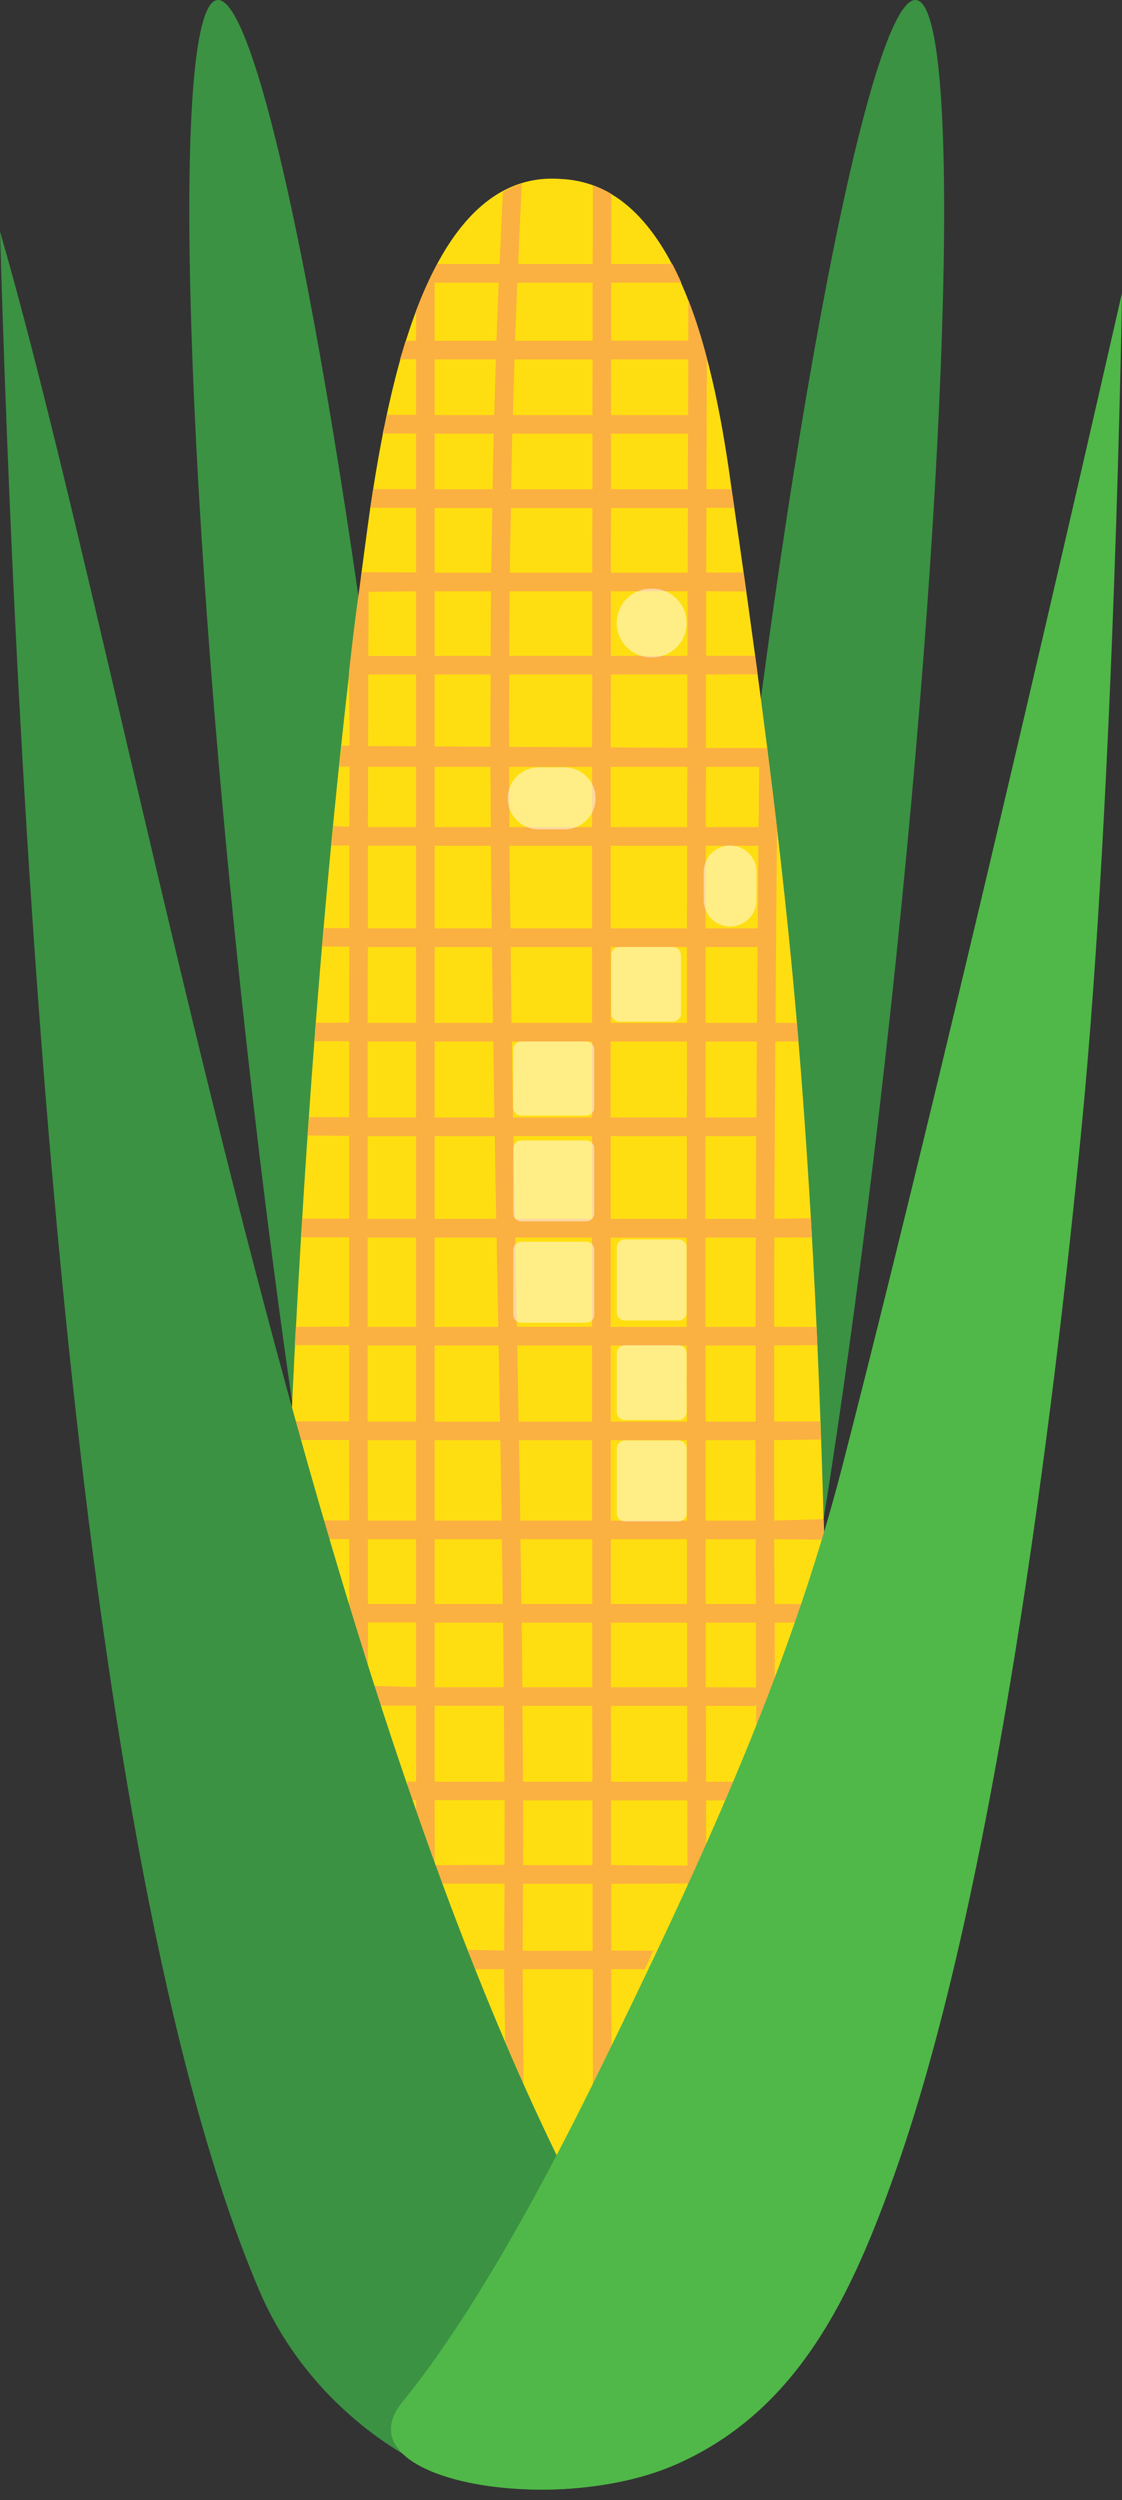 <?xml version="1.0" encoding="utf-8"?>
<!-- Generator: Adobe Illustrator 25.4.1, SVG Export Plug-In . SVG Version: 6.00 Build 0)  -->
<svg version="1.1" id="Layer_1" xmlns="http://www.w3.org/2000/svg" xmlns:xlink="http://www.w3.org/1999/xlink" x="0px" y="0px"
	 viewBox="0 0 222.28 495.17" style="enable-background:new 0 0 222.28 495.17;" xml:space="preserve">
<rect x="0" y="0" width="222.28" height="495.17" fill="#333333" stroke="none"/>
<style type="text/css">
	.st0{fill:#3B9243;}
	.st1{fill:#FFDE11;}
	.st2{fill:#FBB042;}
	.st3{opacity:0.49;}
	.st4{fill:#FFFFFF;}
	.st5{fill:#4FB848;}
</style>
<g>
	<path class="st0" d="M48.01,199.08C59.78,308.05,76.63,395.6,85.65,394.63c9.02-0.97,6.81-90.1-4.96-199.08
		C68.93,86.59,52.08-0.97,43.05,0.01C34.03,0.98,36.25,90.11,48.01,199.08z"/>
	<path class="st0" d="M176.54,199.08c-11.76,108.97-28.61,196.52-37.64,195.55c-9.02-0.97-6.8-90.1,4.96-199.08
		C155.62,86.59,172.47-0.97,181.5,0.01C190.52,0.98,188.3,90.11,176.54,199.08z"/>
	<path class="st1" d="M163.67,436.13c1.29,31.04-23.52,56.88-54.6,56.88c-31.04,0-55.85-25.84-54.56-56.88
		c-0.53-103.6,4.53-233.14,18.84-335.53c3.48-22.95,11.27-67.36,37.93-65.14c23.43,1.17,30.49,38.04,33.66,61.45
		c9.3,63.27,12.16,95.06,13.86,117.04C164.36,286.69,164.67,362.29,163.67,436.13z"/>
	<path class="st2" d="M153.39,304.86l9.95,0.08l-0.17-4.06l-9.78,0.29c0-5.31-0.04-10.62-0.04-15.93l9.33-0.13l-0.23-3.57
		l-9.07,0.01v-15.08l8.56-0.04l-0.17-3.61l-8.39-0.03c0-5.9,0-11.8,0.04-17.69l7.45-0.01l-0.22-3.81l-7.23,0.12
		c0.04-11.72,0.11-23.41,0.19-35.13l4.58-0.01l-0.31-3.63l-4.24-0.05c0.07-12.83,0.18-25.69,0.29-38.52
		c-0.59-5.31-1.25-10.62-1.99-15.89h-0.55l-11.54-0.04v-14.56l10.25-0.01l-0.49-3.68l-9.72,0v-12.79l7.96,0.06l-0.53-3.76l-7.4,0.01
		c0-4.31,0-8.55,0.04-12.83h5.53l-0.55-3.68h-4.98c0.04-8.74,0.04-17.37,0.07-25.95v-0.04c-1.03-3.98-2.25-7.85-3.65-11.46
		c0,2.65,0,5.34-0.03,8.03H121.1v-11.5h13.86c-0.55-1.25-1.15-2.51-1.77-3.69H121.1c0.04-4.61,0.04-9.25,0.04-13.86
		c-1.18-0.7-2.4-1.29-3.69-1.73c0,5.16,0,10.4-0.04,15.59h-14.75c0.22-5.31,0.44-10.61,0.74-15.89c-1.33,0.41-2.55,0.96-3.76,1.62
		c-0.26,4.76-0.44,9.51-0.66,14.27H86.63c-1.55,2.84-2.95,5.97-4.2,9.29v5.89l-2.08,0.08l-1.09,3.62l3.17-0.01v11.02h-5.71
		l-0.91,3.68l6.62,0.01v11.02h-8.51c-0.19,1.25-0.37,2.47-0.55,3.68h9.07v12.83l-10.68-0.06c-0.82,4.2-1.93,13.57-2.64,19.98
		c0,4.61,0.16,9.79,0.12,14.4h-1.55c-0.15,1.37-0.33,2.76-0.44,4.13h1.99c0,3.98,0,7.96-0.04,11.94l-3.17-0.17l-0.38,3.84l3.54,0.01
		v16.37h-4.97l-0.44,3.62l5.42,0.06c-0.03,5.01-0.03,10.03-0.03,15.04l-6.55,0.04l-0.28,3.63l6.83,0.02v15.04l-7.94-0.02l-0.25,3.63
		l8.19,0.08v16.4h-9.29l-0.11,3.69h9.4v17.69l-10.57,0.04l-0.2,3.61l10.77,0.04v15.08H57.99v3.69h11.17
		c0,5.31,0.03,10.62,0.03,15.93h-5.86v3.69h5.86v12.83h-0.51l4.2,11.99c0-0.7,0.04-7.64,0-8.31h9.55v12.79l-8.6-0.2l1.56,3.88h7.04
		v15.04h-1.7v3.69h1.7v2.06l3.71,10.3l-0.02-12.36h13.86c0,4.31-0.03,8.55-0.03,12.83l-13.9,0.04l1.63,3.67l12.28-0.02
		c-0.04,4.42-0.04,8.85-0.07,13.27l-7.23-0.15l1.51,3.84l5.71,0c-0.04,1.36,0.22,12.95,0.18,14.32l3.65,8.35
		c0.03-1.36-0.18-21.31-0.14-22.67h13.86c0.04,6.52,0.02,17.74,0.02,24.23l3.71-4.58c0-6.53,0-13.12-0.04-19.65h6.6l1.72-3.67
		l-8.31-0.02V373.1l15.11-0.06c0,0.12,0,0.24,0,0.36h3.68c0-1.28,0-2.58-0.01-3.87l0-0.01h0c-0.01-4.29-0.03-8.59-0.03-12.93h7.45
		v-3.69h-7.45c0-4.97-0.04-9.99-0.04-15.04l9.85,0.03l0.12-0.48c0.01,2.51,0.02,4.89,0.02,6.9l3.69-3.69
		c-0.04-6.41-0.04-12.87-0.04-19.24h7.82v-3.68h-7.85C153.43,313.41,153.39,309.14,153.39,304.86z M82.43,317.69h-9.55v-12.83h9.55
		V317.69z M82.43,301.18h-9.55c0-5.31-0.04-10.62-0.04-15.93h9.59V301.18z M82.43,281.56h-9.59v-15.08h9.59V281.56z M82.43,262.8
		h-9.59v-17.69h9.59V262.8z M82.43,241.42h-9.59v-16.4h9.59V241.42z M82.43,221.33h-9.59v-15.04h9.59V221.33z M82.43,202.6h-9.59
		c0-5.01,0-10.03,0.04-15.04h9.55V202.6z M82.43,183.87h-9.55v-16.37h9.55V183.87z M82.43,163.82h-9.55
		c0.04-3.98,0.04-7.96,0.04-11.94h9.51V163.82z M82.43,147.82l-9.51-0.04c0.04-4.72,0.04-9.47,0.04-14.19h9.47V147.82z
		 M82.43,129.91h-9.47c0.04-2.58,0.07-10.12,0.07-12.7l9.41-0.1V129.91z M86.11,55.99h12.68c-0.15,3.84-0.29,7.67-0.44,11.5H86.11
		V55.99z M86.11,71.18h12.13c-0.11,3.65-0.22,7.34-0.33,11.02h-11.8V71.18z M86.11,85.89H97.8c-0.07,3.65-0.14,7.33-0.22,11.02
		H86.11V85.89z M86.11,100.6h11.43c-0.07,4.28-0.19,8.55-0.22,12.83H86.11V100.6z M86.11,117.11h11.17
		c-0.07,4.24-0.04,8.52-0.07,12.79h-11.1V117.11z M86.11,133.59h11.1c-0.04,4.79-0.04,9.55-0.04,14.3l-11.06-0.04V133.59z
		 M86.11,151.88h11.06c0.04,3.98,0.04,7.96,0.07,11.94H86.11V151.88z M86.11,167.51h11.14c0.04,5.46,0.11,10.91,0.18,16.37H86.11
		V167.51z M86.11,187.56h11.36c0.04,5.01,0.11,10.03,0.19,15.04H86.11V187.56z M86.11,206.29h11.62c0.07,5.01,0.14,10.02,0.22,15.04
		H86.11V206.29z M86.11,225.01h11.91c0.07,5.49,0.18,10.95,0.29,16.4h-12.2V225.01z M86.11,245.11h12.28
		c0.07,3.47,0.11,6.96,0.19,10.43c0.03,2.4,0.11,4.87,0.14,7.26H86.11V245.11z M86.11,266.49h12.68c0.07,5.01,0.19,10.03,0.26,15.08
		H86.11V266.49z M86.11,285.25h13.01c0.11,5.31,0.19,10.58,0.26,15.93H86.11V285.25z M86.11,304.86h13.31
		c0.07,4.28,0.14,8.55,0.18,12.83H86.11V304.86z M86.11,321.38h13.57c0.04,4.28,0.07,8.52,0.11,12.79H86.11V321.38z M86.11,352.89
		v-15.04h13.72c0.04,5.01,0.07,10.06,0.11,15.04H86.11z M101.49,85.89h15.89v11.02h-16.11C101.34,93.23,101.41,89.54,101.49,85.89z
		 M101.23,100.6h16.14c-0.04,4.28-0.04,8.55-0.04,12.83h-16.33C101.04,109.15,101.16,104.88,101.23,100.6z M100.97,117.11h16.37
		v12.79H100.9C100.93,125.63,100.9,121.36,100.97,117.11z M100.9,133.59h16.44c0,4.79-0.04,9.62-0.04,14.41l-16.44-0.07
		C100.86,143.14,100.86,138.39,100.9,133.59z M117.3,151.88v11.94h-16.37c-0.04-3.98-0.04-7.96-0.07-11.94H117.3z M100.93,167.51
		h16.37v16.37h-16.18C101.04,178.42,100.97,172.97,100.93,167.51z M101.16,187.56h16.14v15.04h-15.96
		C101.26,197.59,101.23,192.58,101.16,187.56z M101.41,206.29h15.89v15.04h-15.66C101.56,216.31,101.49,211.3,101.41,206.29z
		 M101.71,225.01h15.59v16.4H102C101.89,235.97,101.82,230.51,101.71,225.01z M102.26,255.46c-0.07-3.46-0.11-6.93-0.18-10.36h15.22
		v17.69h-14.89C102.37,260.37,102.3,257.9,102.26,255.46z M102.48,266.49h14.82v15.08h-14.56
		C102.66,276.51,102.55,271.5,102.48,266.49z M102.81,285.25h14.49v15.93h-14.23C103,295.83,102.93,290.56,102.81,285.25z
		 M103.11,304.86h14.23v12.83h-14.04C103.26,313.41,103.18,309.14,103.11,304.86z M103.37,321.38h13.97v12.79h-13.86
		C103.44,329.89,103.41,325.65,103.37,321.38z M103.51,337.86h13.82c0.04,5.01,0.04,10.06,0.04,15.04h-13.75
		C103.59,347.92,103.55,342.87,103.51,337.86z M117.37,356.58v12.83h-13.75c0-4.28,0.04-8.52,0.04-12.83H117.37z M117.41,386.37
		h-13.86c0.04-4.42,0.04-8.85,0.07-13.27h13.79V386.37z M117.37,82.21H101.6c0.11-3.69,0.22-7.37,0.33-11.02h15.48
		C117.37,74.83,117.37,78.52,117.37,82.21z M117.41,67.49h-15.37c0.14-3.83,0.29-7.66,0.44-11.5h14.93V67.49z M139.86,151.88h10.54
		l-0.11,11.94h-10.47C139.82,159.84,139.82,155.86,139.86,151.88z M139.82,167.51h10.43c-0.07,5.46-0.11,10.91-0.14,16.37h-10.33
		C139.79,178.42,139.82,172.97,139.82,167.51z M139.79,187.56h10.29c-0.04,5.01-0.07,10.03-0.11,15.04h-10.18V187.56z
		 M139.79,206.29h10.14c-0.04,5.01-0.04,10.02-0.07,15.04h-10.1C139.79,216.31,139.79,211.3,139.79,206.29z M139.75,225.01h10.06
		c0,5.49-0.04,10.95-0.07,16.4h-9.99V225.01z M139.75,245.11h9.99c-0.04,5.89-0.04,11.8-0.04,17.69h-9.95V245.11z M149.71,266.49
		v15.08h-9.92c-0.03-5.01-0.03-10.03-0.03-15.08H149.71z M149.71,301.18h-9.92v-15.93h9.88
		C149.67,290.56,149.71,295.87,149.71,301.18z M121.1,71.18h15.26c0,3.65-0.04,7.34-0.04,11.02h-15.26
		C121.06,78.52,121.06,74.83,121.1,71.18z M121.06,85.89h15.26c-0.04,3.65-0.04,7.33-0.04,11.02h-15.23V85.89z M121.06,100.6h15.23
		c-0.04,4.28-0.04,8.52-0.04,12.83h-15.23C121.02,109.15,121.02,104.88,121.06,100.6z M121.02,117.11h15.19v12.79h-15.19V117.11z
		 M121.02,133.59h15.15v14.52l-15.19-0.07C120.99,143.22,121.02,138.42,121.02,133.59z M120.99,151.88h15.19
		c-0.04,3.98-0.04,7.96-0.04,11.94h-15.15V151.88z M120.99,167.51h15.15c0,5.46-0.04,10.91-0.04,16.37h-15.11V167.51z
		 M136.14,321.38v12.79h-15.11v-12.79H136.14z M121.02,317.69v-12.83h15.08v12.83H121.02z M120.99,187.56h15.11v15.04h-15.11V187.56
		z M120.99,206.29h15.11c0,5.01,0,10.02-0.04,15.04h-15.08V206.29z M120.99,225.01h15.08v16.4h-15.08V225.01z M120.99,245.11h15.08
		v17.69h-15.08V245.11z M120.99,266.49h15.08c0,5.05,0,10.06,0.04,15.08h-15.11V266.49z M120.99,285.25h15.11v15.93h-15.11V285.25z
		 M136.14,337.86c0,5.05,0.04,10.06,0.04,15.04h-15.11c0-4.97,0-10.03-0.04-15.04H136.14z M121.06,369.41v-12.83h15.11
		c0,4.33,0.02,8.62,0.03,12.91L121.06,369.41z M139.79,317.69v-12.83h9.92c0,4.28,0.04,8.55,0.04,12.83H139.79z M139.82,334.17
		v-12.79h9.95c0,3.56,0,8.27,0.01,12.84L139.82,334.17z"/>
	<g class="st3">
		<path class="st4" d="M116.11,220.96h-12.81c-0.9,0-1.62-0.73-1.62-1.62v-11.45c0-0.9,0.73-1.62,1.62-1.62h12.81
			c0.9,0,1.62,0.73,1.62,1.62v11.45C117.74,220.23,117.01,220.96,116.11,220.96z"/>
		<path class="st4" d="M116.11,241.91h-12.81c-0.9,0-1.62-0.73-1.62-1.62v-12.8c0-0.9,0.73-1.62,1.62-1.62h12.81
			c0.9,0,1.62,0.73,1.62,1.62v12.8C117.74,241.19,117.01,241.91,116.11,241.91z"/>
		<path class="st4" d="M116.11,261.98h-12.81c-0.9,0-1.62-0.73-1.62-1.62v-12.8c0-0.9,0.73-1.62,1.62-1.62h12.81
			c0.9,0,1.62,0.73,1.62,1.62v12.8C117.74,261.26,117.01,261.98,116.11,261.98z"/>
		<path class="st4" d="M134.4,261.54h-10.58c-0.9,0-1.63-0.73-1.63-1.63v-12.81c0-0.9,0.73-1.62,1.62-1.62h10.58
			c0.9,0,1.62,0.73,1.62,1.62v12.81C136.02,260.81,135.29,261.54,134.4,261.54z"/>
		<path class="st4" d="M134.4,281.26h-10.58c-0.9,0-1.63-0.73-1.63-1.63v-11.57c0-0.9,0.73-1.62,1.62-1.62h10.58
			c0.9,0,1.62,0.73,1.62,1.62v11.57C136.02,280.53,135.29,281.26,134.4,281.26z"/>
		<path class="st4" d="M134.4,301.34h-10.58c-0.9,0-1.62-0.73-1.62-1.62v-12.8c0-0.9,0.73-1.62,1.62-1.62h10.58
			c0.9,0,1.62,0.73,1.62,1.62v12.8C136.02,300.61,135.29,301.34,134.4,301.34z"/>
		<path class="st4" d="M133.28,202.35h-10.57c-0.9,0-1.62-0.73-1.62-1.62v-11.55c0-0.9,0.73-1.62,1.62-1.62h10.57
			c0.9,0,1.62,0.73,1.62,1.62v11.55C134.91,201.62,134.18,202.35,133.28,202.35z"/>
		<path class="st4" d="M111.85,164.26h-5.12c-3.39,0-6.14-2.75-6.14-6.14l0,0c0-3.39,2.75-6.13,6.14-6.13h5.12
			c3.39,0,6.14,2.74,6.14,6.13l0,0C117.99,161.51,115.24,164.26,111.85,164.26z"/>
		<path class="st4" d="M129.22,130.19h-0.23c-3.75,0-6.8-3.04-6.8-6.8l0,0c0-3.76,3.04-6.8,6.8-6.8h0.23c3.75,0,6.8,3.04,6.8,6.8
			l0,0C136.02,127.15,132.98,130.19,129.22,130.19z"/>
		<path class="st4" d="M144.64,183.51L144.64,183.51c-2.89,0-5.23-2.34-5.23-5.23v-5.58c0-2.89,2.34-5.24,5.23-5.24l0,0
			c2.89,0,5.23,2.34,5.23,5.24v5.58C149.87,181.17,147.53,183.51,144.64,183.51z"/>
	</g>
	<path class="st0" d="M83.37,487.9c0,0-20.86-9.28-31.58-33.26C16.92,374.35,4.2,189.43,0,45.83
		C29.87,149.26,68.23,387.1,142.39,479.48C132.36,493.38,103.02,497.46,83.37,487.9z"/>
	<path class="st5" d="M133.91,488.12c24.19-10.64,34.82-33.41,43.63-58.43c19.43-55.14,31.15-148.64,36.81-207.15
		c6.43-66.38,7.93-164.53,7.93-164.53c-0.01,0.02-32.26,142.54-55.46,232.6c-10.71,41.56-29.21,80.91-48.07,119.48
		c-9.99,20.44-24.52,47.83-39,65.61C67.1,491.23,109.67,498.79,133.91,488.12z"/>
	<path class="st5" d="M122.7,481.37H98.73c-4.28,0-7.75-3.47-7.75-7.75l0,0c0-4.28,3.47-7.75,7.75-7.75h23.96
		c4.28,0,7.75,3.47,7.75,7.75l0,0C130.45,477.9,126.97,481.37,122.7,481.37z"/>
</g>
</svg>
